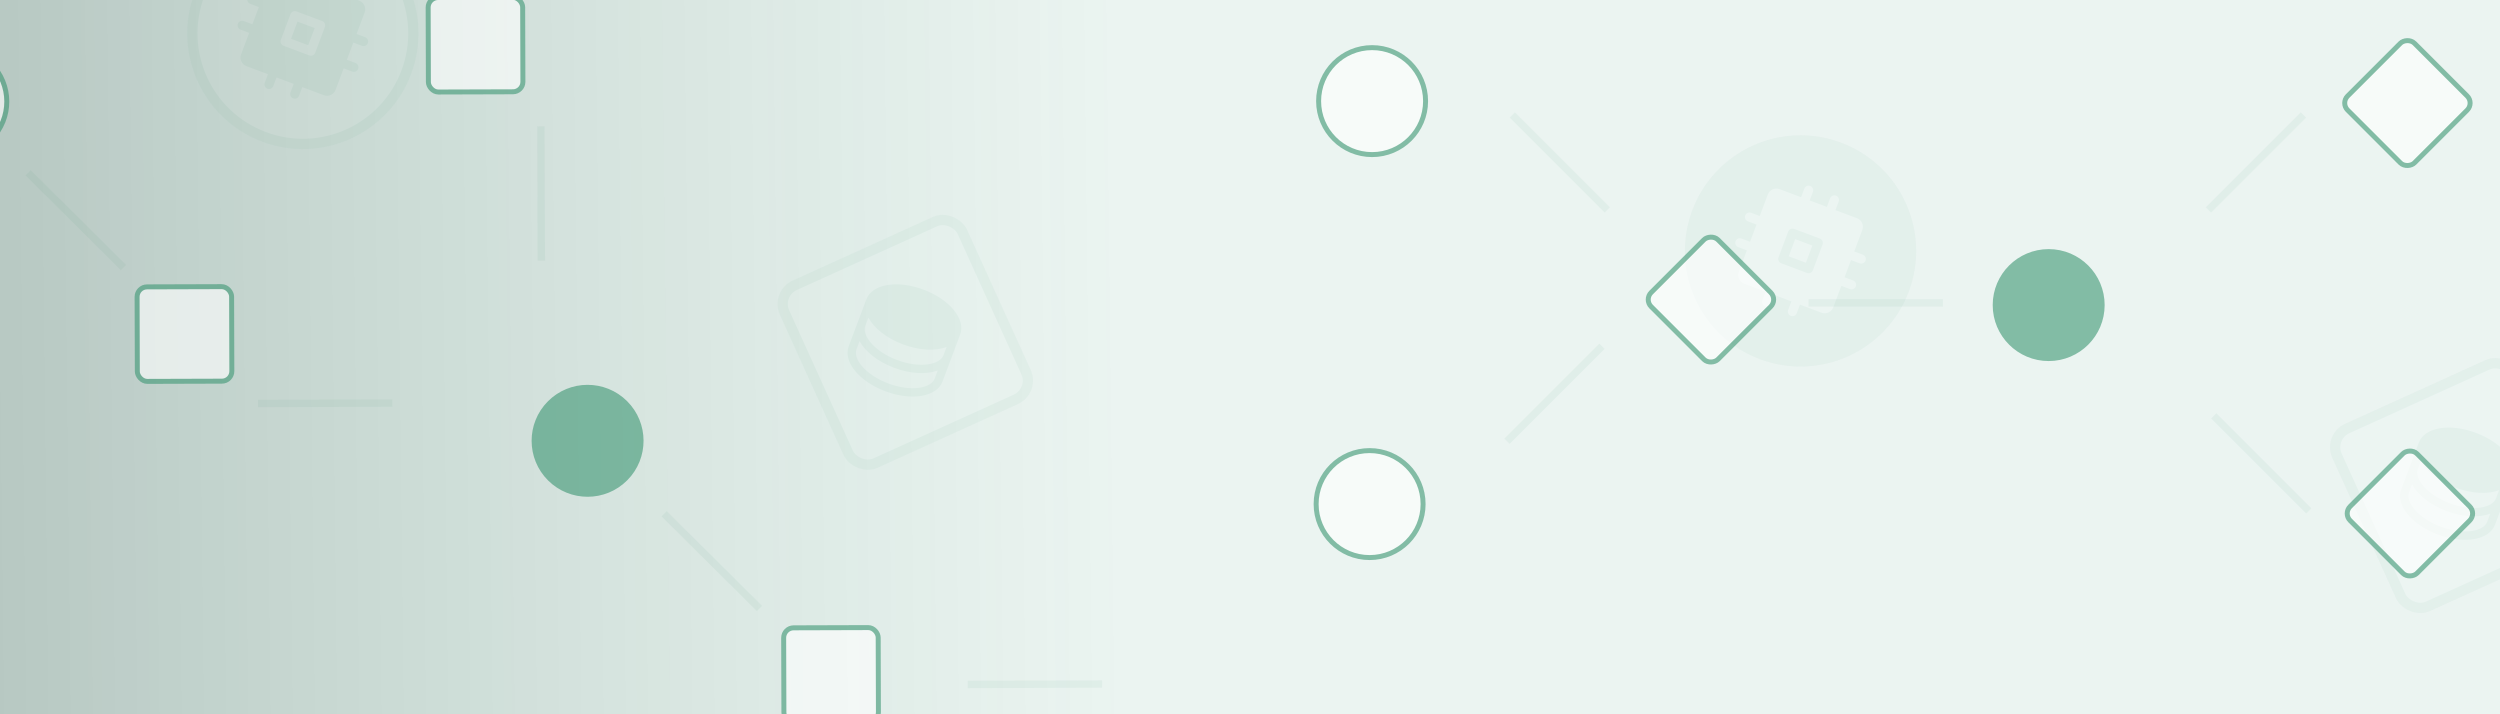 <svg width="1211" height="346" viewBox="0 0 1211 346" fill="none" xmlns="http://www.w3.org/2000/svg">
<rect x="0" y="0" width="1211" height="346" fill="#333333" stroke="none"/>
<g clip-path="url(#clip0_720_8385)">
<rect width="1211" height="346" fill="white"/>
<rect y="-1" width="1216" height="347" fill="url(#paint0_linear_720_8385)"/>
<g opacity="0.05">
<circle cx="872.18" cy="121.548" r="53.518" transform="rotate(20.582 872.18 121.548)" fill="#3C9673" stroke="#3C9673" stroke-width="4.978"/>
<g clip-path="url(#clip1_720_8385)">
<path d="M869.582 115.824L877.904 118.949L874.779 127.272L866.457 124.147L869.582 115.824ZM898.965 138.729C898.758 139.28 898.34 139.727 897.803 139.971C897.267 140.215 896.655 140.235 896.103 140.028L891.942 138.465L888.035 148.868C887.621 149.972 886.785 150.866 885.712 151.353C884.638 151.84 883.415 151.881 882.311 151.467L871.908 147.56L870.346 151.722C870.138 152.273 869.72 152.72 869.184 152.964C868.647 153.208 868.036 153.228 867.484 153.021C866.932 152.814 866.485 152.396 866.241 151.859C865.998 151.322 865.977 150.711 866.184 150.159L867.747 145.998L859.425 142.872L857.862 147.034C857.655 147.585 857.237 148.032 856.7 148.276C856.163 148.52 855.552 148.54 855 148.333C854.448 148.126 854.001 147.708 853.758 147.171C853.514 146.634 853.493 146.023 853.701 145.471L855.263 141.31L844.86 137.403C843.757 136.989 842.863 136.153 842.375 135.079C841.888 134.006 841.847 132.783 842.262 131.679L846.168 121.276L842.007 119.713C841.455 119.506 841.008 119.088 840.765 118.551C840.521 118.015 840.5 117.403 840.708 116.851C840.915 116.299 841.333 115.853 841.87 115.609C842.406 115.365 843.018 115.345 843.57 115.552L847.731 117.115L850.856 108.792L846.695 107.23C846.143 107.022 845.696 106.604 845.453 106.068C845.209 105.531 845.188 104.919 845.396 104.368C845.603 103.816 846.021 103.369 846.558 103.125C847.094 102.882 847.706 102.861 848.258 103.068L852.419 104.631L856.326 94.228C856.74 93.124 857.576 92.23 858.649 91.743C859.723 91.256 860.946 91.215 862.049 91.629L872.453 95.536L874.015 91.375C874.223 90.823 874.64 90.376 875.177 90.132C875.714 89.889 876.325 89.868 876.877 90.075C877.429 90.282 877.876 90.701 878.12 91.237C878.363 91.774 878.384 92.385 878.177 92.937L876.614 97.099L884.936 100.224L886.499 96.063C886.706 95.511 887.124 95.064 887.661 94.82C888.198 94.577 888.809 94.556 889.361 94.763C889.913 94.971 890.36 95.388 890.603 95.925C890.847 96.462 890.868 97.073 890.66 97.625L889.098 101.787L899.501 105.693C900.604 106.108 901.498 106.944 901.986 108.017C902.473 109.09 902.514 110.313 902.099 111.417L898.193 121.82L902.354 123.383C902.906 123.59 903.353 124.008 903.596 124.545C903.84 125.081 903.86 125.693 903.653 126.245C903.446 126.797 903.028 127.244 902.491 127.487C901.955 127.731 901.343 127.751 900.791 127.544L896.63 125.981L893.505 134.304L897.666 135.867C898.218 136.074 898.665 136.492 898.908 137.029C899.152 137.565 899.172 138.177 898.965 138.729ZM882.847 118.432C883.054 117.88 883.034 117.268 882.79 116.731C882.546 116.195 882.099 115.777 881.548 115.57L869.064 110.882C868.512 110.674 867.901 110.695 867.364 110.938C866.827 111.182 866.409 111.629 866.202 112.181L861.514 124.665C861.307 125.216 861.327 125.828 861.571 126.365C861.815 126.901 862.261 127.319 862.813 127.527L875.297 132.215C875.849 132.422 876.46 132.401 876.997 132.158C877.534 131.914 877.952 131.467 878.159 130.915L882.847 118.432Z" fill="white"/>
</g>
<circle cx="146.707" cy="16.188" r="53.518" transform="rotate(20.582 146.707 16.188)" fill="white" stroke="#3C9673" stroke-width="4.978"/>
<g clip-path="url(#clip2_720_8385)">
<path d="M144.108 10.464L152.431 13.589L149.305 21.912L140.983 18.787L144.108 10.464ZM173.491 33.368C173.284 33.92 172.866 34.367 172.33 34.611C171.793 34.855 171.181 34.875 170.63 34.668L166.468 33.105L162.562 43.508C162.147 44.612 161.311 45.506 160.238 45.993C159.164 46.48 157.941 46.521 156.838 46.107L146.435 42.2L144.872 46.361C144.665 46.913 144.247 47.36 143.71 47.604C143.173 47.847 142.562 47.868 142.01 47.661C141.458 47.453 141.011 47.035 140.768 46.499C140.524 45.962 140.503 45.35 140.711 44.799L142.273 40.638L133.951 37.512L132.388 41.673C132.181 42.225 131.763 42.672 131.226 42.916C130.69 43.159 130.078 43.18 129.526 42.973C128.974 42.765 128.527 42.347 128.284 41.811C128.04 41.274 128.02 40.663 128.227 40.111L129.79 35.95L119.386 32.043C118.283 31.628 117.389 30.793 116.902 29.719C116.414 28.646 116.373 27.422 116.788 26.319L120.695 15.916L116.533 14.353C115.981 14.146 115.535 13.728 115.291 13.191C115.047 12.655 115.027 12.043 115.234 11.491C115.441 10.939 115.859 10.492 116.396 10.249C116.933 10.005 117.544 9.985 118.096 10.192L122.257 11.755L125.382 3.432L121.221 1.869C120.669 1.662 120.223 1.244 119.979 0.707C119.735 0.171 119.715 -0.441 119.922 -0.993C120.129 -1.544 120.547 -1.991 121.084 -2.235C121.621 -2.479 122.232 -2.499 122.784 -2.292L126.945 -0.729L130.852 -11.132C131.266 -12.236 132.102 -13.13 133.176 -13.617C134.249 -14.104 135.472 -14.145 136.576 -13.731L146.979 -9.824L148.542 -13.986C148.749 -14.537 149.167 -14.984 149.703 -15.228C150.24 -15.472 150.852 -15.492 151.403 -15.285C151.955 -15.078 152.402 -14.66 152.646 -14.123C152.89 -13.586 152.91 -12.975 152.703 -12.423L151.14 -8.262L159.463 -5.136L161.025 -9.298C161.233 -9.849 161.65 -10.296 162.187 -10.54C162.724 -10.784 163.335 -10.804 163.887 -10.597C164.439 -10.39 164.886 -9.972 165.13 -9.435C165.373 -8.898 165.394 -8.287 165.187 -7.735L163.624 -3.574L174.027 0.333C175.131 0.747 176.024 1.583 176.512 2.657C176.999 3.73 177.04 4.953 176.626 6.057L172.719 16.46L176.88 18.023C177.432 18.23 177.879 18.648 178.123 19.185C178.366 19.721 178.387 20.333 178.179 20.885C177.972 21.436 177.554 21.883 177.018 22.127C176.481 22.371 175.869 22.391 175.318 22.184L171.156 20.621L168.031 28.944L172.192 30.506C172.744 30.714 173.191 31.132 173.435 31.668C173.678 32.205 173.699 32.817 173.491 33.368ZM157.373 13.071C157.58 12.52 157.56 11.908 157.316 11.371C157.073 10.835 156.626 10.417 156.074 10.209L143.59 5.521C143.038 5.314 142.427 5.335 141.89 5.578C141.353 5.822 140.935 6.269 140.728 6.821L136.04 19.305C135.833 19.856 135.853 20.468 136.097 21.005C136.341 21.541 136.788 21.959 137.34 22.166L149.823 26.854C150.375 27.062 150.987 27.041 151.523 26.797C152.06 26.554 152.478 26.107 152.685 25.555L157.373 13.071Z" fill="#3C9673"/>
</g>
<rect x="375.902" y="142.313" width="94.589" height="94.589" rx="9.957" transform="rotate(-24.418 375.902 142.313)" fill="white" stroke="#3C9673" stroke-width="4.978"/>
<g clip-path="url(#clip3_720_8385)">
<path d="M447.347 140.302C434.607 135.518 422.44 137.592 419.649 145.023L411.117 167.744C408.327 175.175 416.121 184.745 428.861 189.529C441.601 194.314 453.767 192.24 456.558 184.808L465.09 162.088C467.881 154.656 460.087 145.086 447.347 140.302ZM457.037 172.026C456.182 174.303 453.446 175.924 449.53 176.476C445.122 177.097 439.8 176.355 434.549 174.383C429.297 172.41 424.802 169.467 421.892 166.097C419.308 163.104 418.315 160.082 419.17 157.806L420.649 153.867C423.353 158.934 429.4 163.808 437.393 166.809C445.385 169.81 453.149 170.112 458.516 168.088L457.037 172.026ZM445.264 187.837C440.856 188.458 435.534 187.715 430.283 185.743C425.031 183.771 420.536 180.827 417.626 177.458C415.042 174.465 414.049 171.443 414.904 169.166L416.383 165.228C419.087 170.294 425.134 175.168 433.127 178.169C441.119 181.171 448.883 181.472 454.25 179.448L452.771 183.386C451.916 185.663 449.18 187.284 445.264 187.837Z" fill="#3C9673"/>
</g>
<rect x="1127.92" y="211.695" width="94.589" height="94.589" rx="9.957" transform="rotate(-24.418 1127.92 211.695)" fill="white" stroke="#3C9673" stroke-width="4.978"/>
<g clip-path="url(#clip4_720_8385)">
<path d="M1199.37 209.684C1186.63 204.899 1174.46 206.974 1171.67 214.405L1163.14 237.125C1160.35 244.557 1168.14 254.127 1180.88 258.911C1193.62 263.695 1205.79 261.621 1208.58 254.19L1217.11 231.469C1219.9 224.038 1212.11 214.468 1199.37 209.684ZM1209.06 241.407C1208.2 243.684 1205.47 245.306 1201.55 245.858C1197.14 246.479 1191.82 245.736 1186.57 243.764C1181.32 241.792 1176.82 238.848 1173.91 235.479C1171.33 232.486 1170.34 229.464 1171.19 227.187L1172.67 223.249C1175.37 228.315 1181.42 233.189 1189.41 236.191C1197.41 239.192 1205.17 239.494 1210.54 237.469L1209.06 241.407ZM1197.29 257.218C1192.88 257.839 1187.56 257.097 1182.3 255.124C1177.05 253.152 1172.56 250.208 1169.65 246.839C1167.06 243.846 1166.07 240.824 1166.92 238.547L1168.4 234.609C1171.11 239.676 1177.16 244.55 1185.15 247.551C1193.14 250.552 1200.9 250.854 1206.27 248.83L1204.79 252.768C1203.94 255.044 1201.2 256.666 1197.29 257.218Z" fill="#3C9673"/>
</g>
</g>
<g opacity="0.6">
<circle cx="284.626" cy="213.525" r="25.906" transform="rotate(44.82 284.626 213.525)" fill="#3C9673" stroke="#3C9673" stroke-width="2.41"/>
<circle cx="-22.614" cy="49.201" r="25.906" transform="rotate(44.82 -22.614 49.201)" fill="white" stroke="#3C9673" stroke-width="2.41"/>
<circle cx="586.743" cy="374.458" r="25.906" transform="rotate(44.82 586.743 374.458)" fill="white" stroke="#3C9673" stroke-width="2.41"/>
<rect x="207.381" y="-1.195" width="45.787" height="45.787" rx="4.82" transform="rotate(-0.18 207.381 -1.195)" fill="white" stroke="#3C9673" stroke-width="2.41"/>
<rect x="66.388" y="138.977" width="45.787" height="45.787" rx="4.82" transform="rotate(-0.18 66.388 138.977)" fill="white" stroke="#3C9673" stroke-width="2.41"/>
<rect x="379.594" y="304.135" width="45.787" height="45.787" rx="4.82" transform="rotate(-0.18 379.594 304.135)" fill="white" stroke="#3C9673" stroke-width="2.41"/>
<line x1="321.707" y1="248.86" x2="367.891" y2="294.755" stroke="#33896C" stroke-opacity="0.09" stroke-width="3.615"/>
<line x1="13.612" y1="83.686" x2="59.796" y2="129.581" stroke="#33896C" stroke-opacity="0.09" stroke-width="3.615"/>
<line x1="262.006" y1="61.179" x2="262.21" y2="126.289" stroke="#33896C" stroke-opacity="0.09" stroke-width="3.615"/>
<line x1="124.972" y1="195.451" x2="190.081" y2="195.246" stroke="#33896C" stroke-opacity="0.09" stroke-width="3.615"/>
<line x1="468.759" y1="331.545" x2="533.869" y2="331.34" stroke="#33896C" stroke-opacity="0.09" stroke-width="3.615"/>
</g>
<g opacity="0.6">
<circle cx="27.111" cy="27.111" r="25.906" transform="matrix(-1 0 0 1 1019.49 120.672)" fill="#3C9673" stroke="#3C9673" stroke-width="2.41"/>
<circle cx="27.111" cy="27.111" r="25.906" transform="matrix(-1 0 0 1 691.754 21.869)" fill="white" stroke="#3C9673" stroke-width="2.41"/>
<circle cx="27.111" cy="27.111" r="25.906" transform="matrix(-1 0 0 1 690.549 217.066)" fill="white" stroke="#3C9673" stroke-width="2.41"/>
<rect x="-1.704" width="45.787" height="45.787" rx="4.82" transform="matrix(-0.707 -0.707 -0.707 0.707 1197.32 48.72)" fill="white" stroke="#3C9673" stroke-width="2.41"/>
<rect x="-1.704" width="45.787" height="45.787" rx="4.82" transform="matrix(-0.707 -0.707 -0.707 0.707 1198.53 247.531)" fill="white" stroke="#3C9673" stroke-width="2.41"/>
<rect x="-1.704" width="45.787" height="45.787" rx="4.82" transform="matrix(-0.707 -0.707 -0.707 0.707 859.943 143.908)" fill="white" stroke="#3C9673" stroke-width="2.41"/>
<line y1="-1.807" x2="65.11" y2="-1.807" transform="matrix(-1 0 0 1 941.172 148.516)" stroke="#33896C" stroke-opacity="0.09" stroke-width="3.615"/>
<line y1="-1.807" x2="65.11" y2="-1.807" transform="matrix(-0.707 0.707 0.707 0.707 1117.09 56.943)" stroke="#33896C" stroke-opacity="0.09" stroke-width="3.615"/>
<line y1="-1.807" x2="65.11" y2="-1.807" transform="matrix(-0.707 0.707 0.707 0.707 777.303 169)" stroke="#33896C" stroke-opacity="0.09" stroke-width="3.615"/>
<line y1="-1.807" x2="65.11" y2="-1.807" transform="matrix(-0.707 -0.707 -0.707 0.707 1117.09 248.778)" stroke="#33896C" stroke-opacity="0.09" stroke-width="3.615"/>
<line y1="-1.807" x2="65.11" y2="-1.807" transform="matrix(-0.707 -0.707 -0.707 0.707 777.303 102.982)" stroke="#33896C" stroke-opacity="0.09" stroke-width="3.615"/>
</g>
</g>
<defs>
<linearGradient id="paint0_linear_720_8385" x1="5.23694e-08" y1="172.5" x2="1246.63" y2="158.425" gradientUnits="userSpaceOnUse">
<stop stop-color="#104835" stop-opacity="0.3"/>
<stop offset="0.44" stop-color="#3C9673" stop-opacity="0.1"/>
</linearGradient>
<clipPath id="clip0_720_8385">
<rect width="1211" height="346" fill="white"/>
</clipPath>
<clipPath id="clip1_720_8385">
<rect width="64.719" height="64.719" fill="white" transform="translate(851.66 80.606) rotate(20.582)"/>
</clipPath>
<clipPath id="clip2_720_8385">
<rect width="64.719" height="64.719" fill="white" transform="translate(126.187 -24.755) rotate(20.582)"/>
</clipPath>
<clipPath id="clip3_720_8385">
<rect width="64.719" height="64.719" fill="white" transform="translate(419.186 123.245) rotate(20.582)"/>
</clipPath>
<clipPath id="clip4_720_8385">
<rect width="64.719" height="64.719" fill="white" transform="translate(1171.21 192.627) rotate(20.582)"/>
</clipPath>
</defs>
</svg>
